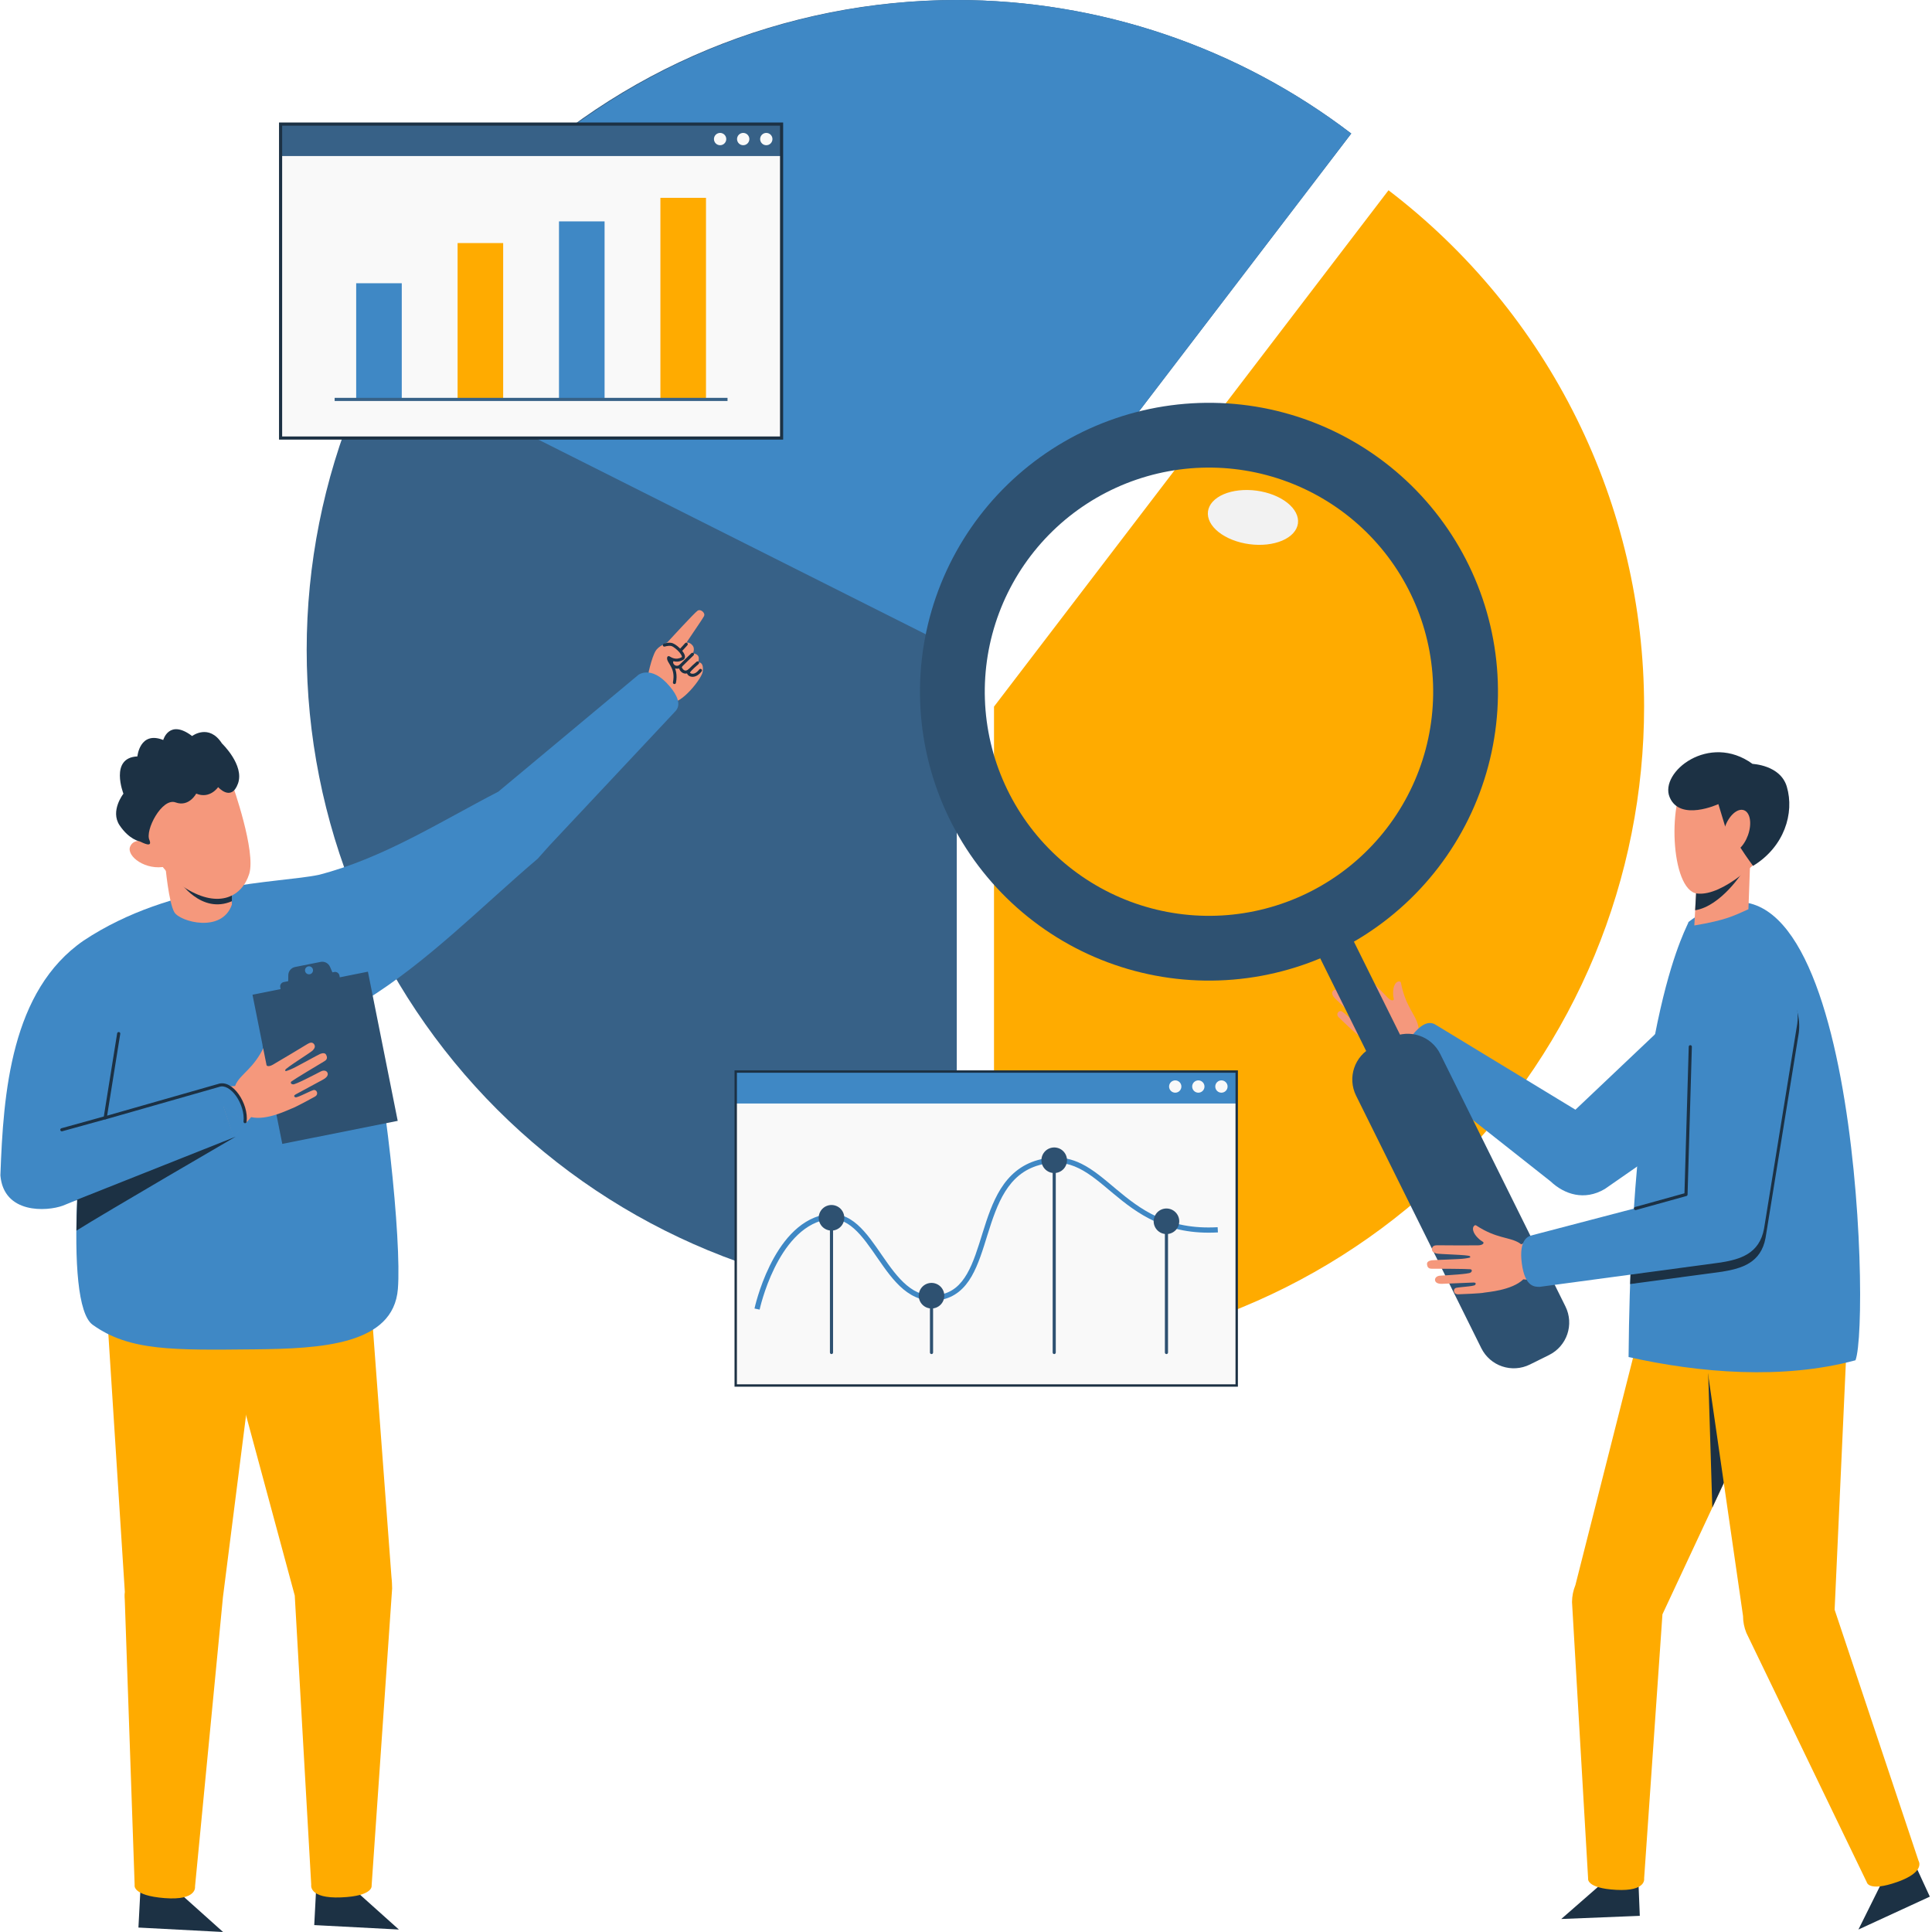 <svg xmlns="http://www.w3.org/2000/svg" xmlns:xlink="http://www.w3.org/1999/xlink" width="1080" zoomAndPan="magnify" viewBox="0 0 810 810" height="1080" preserveAspectRatio="xMidYMid meet" version="1.2"><defs><clipPath id="fe62e238d0"><path d="M 779 781 L 809.25 781 L 809.25 809 L 779 809 Z M 779 781 "/></clipPath></defs><g id="b27c5bbe8e"><rect x="0" width="810" y="0" height="810" style="fill:#ffffff;fill-opacity:1;stroke:none;"/><rect x="0" width="810" y="0" height="810" style="fill:#ffffff;fill-opacity:1;stroke:none;"/><path style=" stroke:none;fill-rule:nonzero;fill:#ffab00;fill-opacity:1;" d="M 416.742 568.711 C 421.203 568.711 425.66 568.602 430.117 568.383 C 434.57 568.164 439.02 567.836 443.457 567.402 C 447.898 566.965 452.324 566.418 456.734 565.762 C 461.148 565.109 465.539 564.348 469.914 563.477 C 474.289 562.605 478.641 561.629 482.969 560.547 C 487.297 559.465 491.594 558.273 495.859 556.98 C 500.129 555.688 504.363 554.289 508.562 552.785 C 512.762 551.285 516.922 549.68 521.043 547.973 C 525.164 546.266 529.242 544.461 533.273 542.555 C 537.309 540.648 541.289 538.645 545.223 536.539 C 549.156 534.438 553.039 532.242 556.863 529.949 C 560.688 527.656 564.457 525.273 568.164 522.793 C 571.875 520.316 575.52 517.75 579.102 515.094 C 582.684 512.438 586.199 509.695 589.648 506.867 C 593.098 504.039 596.473 501.125 599.777 498.133 C 603.082 495.137 606.312 492.062 609.469 488.91 C 612.621 485.758 615.695 482.527 618.691 479.227 C 621.688 475.922 624.598 472.547 627.43 469.098 C 630.258 465.652 633.004 462.137 635.66 458.555 C 638.316 454.977 640.883 451.332 643.363 447.621 C 645.84 443.914 648.227 440.148 650.52 436.324 C 652.812 432.5 655.012 428.621 657.113 424.688 C 659.215 420.758 661.219 416.773 663.129 412.742 C 665.035 408.711 666.844 404.637 668.551 400.52 C 670.254 396.398 671.859 392.238 673.363 388.043 C 674.867 383.844 676.266 379.609 677.559 375.344 C 678.855 371.074 680.043 366.781 681.129 362.453 C 682.211 358.129 683.188 353.781 684.059 349.406 C 684.93 345.031 685.691 340.641 686.348 336.23 C 687 331.82 687.547 327.395 687.984 322.957 C 688.422 318.52 688.75 314.074 688.969 309.621 C 689.188 305.168 689.297 300.711 689.297 296.25 C 689.293 291.039 689.145 285.828 688.844 280.621 C 688.543 275.414 688.09 270.223 687.492 265.043 C 686.895 259.863 686.145 254.703 685.25 249.566 C 684.355 244.43 683.312 239.32 682.125 234.242 C 680.934 229.168 679.602 224.129 678.125 219.125 C 676.645 214.125 675.023 209.172 673.262 204.262 C 671.5 199.355 669.598 194.5 667.555 189.703 C 665.512 184.902 663.336 180.168 661.023 175.496 C 658.711 170.82 656.262 166.219 653.684 161.684 C 651.105 157.152 648.402 152.695 645.566 148.316 C 642.734 143.938 639.777 139.645 636.695 135.438 C 633.617 131.23 630.418 127.113 627.102 123.086 C 623.781 119.062 620.352 115.137 616.812 111.309 C 613.27 107.48 609.617 103.758 605.863 100.141 C 602.105 96.523 598.25 93.016 594.293 89.617 C 590.336 86.219 586.281 82.938 582.137 79.773 L 416.742 296.25 Z M 416.742 568.711 "/><path style=" stroke:none;fill-rule:nonzero;fill:#376187;fill-opacity:1;" d="M 401.129 544.922 L 401.129 272.461 L 566.523 55.984 C 560.633 51.488 554.574 47.234 548.34 43.23 C 542.105 39.227 535.715 35.484 529.176 32 C 522.637 28.516 515.965 25.305 509.164 22.367 C 502.359 19.426 495.449 16.77 488.434 14.395 C 481.414 12.016 474.309 9.93 467.121 8.133 C 459.93 6.336 452.68 4.836 445.367 3.633 C 438.059 2.426 430.707 1.52 423.324 0.914 C 415.938 0.309 408.539 0.004 401.129 0 C 396.668 0 392.211 0.109 387.754 0.328 C 383.301 0.547 378.852 0.875 374.414 1.312 C 369.977 1.75 365.551 2.293 361.137 2.949 C 356.727 3.602 352.332 4.367 347.957 5.234 C 343.582 6.105 339.23 7.082 334.906 8.164 C 330.578 9.25 326.281 10.438 322.012 11.73 C 317.742 13.027 313.508 14.426 309.309 15.926 C 305.109 17.43 300.949 19.035 296.828 20.738 C 292.707 22.445 288.629 24.254 284.598 26.16 C 280.566 28.066 276.582 30.07 272.648 32.172 C 268.715 34.273 264.836 36.473 261.008 38.762 C 257.184 41.055 253.418 43.441 249.707 45.918 C 246 48.395 242.352 50.961 238.77 53.617 C 235.188 56.273 231.672 59.016 228.223 61.848 C 224.777 64.676 221.398 67.586 218.094 70.582 C 214.789 73.574 211.559 76.648 208.406 79.801 C 205.25 82.957 202.176 86.184 199.184 89.488 C 196.188 92.793 193.273 96.168 190.445 99.613 C 187.613 103.062 184.871 106.574 182.215 110.156 C 179.555 113.738 176.988 117.383 174.512 121.09 C 172.031 124.797 169.648 128.562 167.355 132.387 C 165.062 136.215 162.863 140.09 160.762 144.023 C 158.656 147.957 156.652 151.938 154.746 155.969 C 152.84 160 151.031 164.074 149.324 168.195 C 147.617 172.316 146.012 176.473 144.508 180.672 C 143.008 184.871 141.609 189.102 140.312 193.371 C 139.02 197.637 137.828 201.934 136.746 206.258 C 135.66 210.586 134.684 214.934 133.816 219.309 C 132.945 223.68 132.184 228.074 131.527 232.484 C 130.871 236.895 130.328 241.316 129.891 245.754 C 129.453 250.191 129.125 254.641 128.906 259.094 C 128.688 263.547 128.578 268.004 128.578 272.461 C 128.578 276.922 128.688 281.379 128.906 285.832 C 129.125 290.285 129.453 294.73 129.891 299.168 C 130.328 303.605 130.875 308.027 131.527 312.441 C 132.184 316.852 132.945 321.242 133.816 325.617 C 134.684 329.988 135.66 334.34 136.746 338.664 C 137.828 342.988 139.02 347.285 140.312 351.555 C 141.609 355.82 143.008 360.051 144.512 364.25 C 146.012 368.449 147.617 372.609 149.324 376.727 C 151.031 380.848 152.84 384.922 154.746 388.953 C 156.652 392.984 158.656 396.965 160.762 400.898 C 162.863 404.832 165.062 408.711 167.355 412.535 C 169.648 416.359 172.031 420.125 174.512 423.832 C 176.988 427.539 179.559 431.184 182.215 434.766 C 184.871 438.348 187.613 441.863 190.445 445.309 C 193.273 448.758 196.188 452.133 199.184 455.434 C 202.176 458.738 205.254 461.969 208.406 465.121 C 211.559 468.273 214.789 471.348 218.094 474.344 C 221.398 477.336 224.777 480.246 228.223 483.078 C 231.672 485.906 235.188 488.648 238.77 491.305 C 242.352 493.961 246 496.527 249.707 499.004 C 253.418 501.48 257.184 503.867 261.012 506.16 C 264.836 508.453 268.715 510.648 272.648 512.75 C 276.582 514.852 280.566 516.855 284.598 518.762 C 288.629 520.668 292.707 522.477 296.828 524.184 C 300.949 525.891 305.109 527.492 309.309 528.996 C 313.508 530.496 317.742 531.895 322.012 533.191 C 326.281 534.484 330.578 535.672 334.906 536.758 C 339.23 537.84 343.582 538.816 347.957 539.688 C 352.332 540.559 356.727 541.32 361.137 541.973 C 365.551 542.629 369.977 543.172 374.414 543.609 C 378.852 544.047 383.301 544.375 387.754 544.594 C 392.211 544.812 396.668 544.922 401.129 544.922 Z M 401.129 544.922 "/><path style=" stroke:none;fill-rule:nonzero;fill:#f9f9f9;fill-opacity:1;" d="M 308.449 449.254 L 518.496 449.254 L 518.496 580.883 L 308.449 580.883 Z M 308.449 449.254 "/><path style=" stroke:none;fill-rule:nonzero;fill:#3f88c5;fill-opacity:1;" d="M 308.453 449.254 L 308.453 462.652 L 518.496 462.652 L 518.496 449.254 Z M 308.453 449.254 "/><path style=" stroke:none;fill-rule:nonzero;fill:#1c3144;fill-opacity:1;" d="M 307.953 448.754 L 307.953 581.379 L 518.996 581.379 L 518.996 448.754 Z M 308.949 449.754 L 517.996 449.754 L 517.996 580.383 L 308.949 580.383 Z M 308.949 449.754 "/><path style=" stroke:none;fill-rule:nonzero;fill:#f9f9f9;fill-opacity:1;" d="M 504.984 455.535 C 504.984 455.875 504.918 456.207 504.789 456.52 C 504.656 456.836 504.473 457.117 504.23 457.359 C 503.988 457.602 503.707 457.785 503.391 457.918 C 503.074 458.047 502.746 458.113 502.406 458.113 C 502.062 458.113 501.734 458.047 501.418 457.918 C 501.102 457.785 500.82 457.602 500.578 457.359 C 500.336 457.117 500.152 456.836 500.02 456.52 C 499.891 456.207 499.824 455.875 499.824 455.535 C 499.824 455.191 499.891 454.863 500.02 454.547 C 500.152 454.23 500.336 453.953 500.578 453.711 C 500.82 453.469 501.102 453.281 501.418 453.152 C 501.734 453.02 502.062 452.953 502.406 452.953 C 502.746 452.953 503.074 453.02 503.391 453.152 C 503.707 453.281 503.988 453.469 504.23 453.711 C 504.473 453.953 504.656 454.23 504.789 454.547 C 504.918 454.863 504.984 455.191 504.984 455.535 Z M 504.984 455.535 "/><path style=" stroke:none;fill-rule:nonzero;fill:#f9f9f9;fill-opacity:1;" d="M 514.668 455.535 C 514.668 455.875 514.602 456.207 514.473 456.52 C 514.34 456.836 514.152 457.117 513.91 457.359 C 513.668 457.602 513.391 457.785 513.074 457.918 C 512.758 458.047 512.43 458.113 512.086 458.113 C 511.746 458.113 511.414 458.047 511.098 457.918 C 510.785 457.785 510.504 457.602 510.262 457.359 C 510.02 457.117 509.832 456.836 509.703 456.52 C 509.57 456.207 509.508 455.875 509.508 455.535 C 509.508 455.191 509.57 454.863 509.703 454.547 C 509.832 454.23 510.02 453.953 510.262 453.711 C 510.504 453.469 510.785 453.281 511.098 453.152 C 511.414 453.02 511.746 452.953 512.086 452.953 C 512.43 452.953 512.758 453.02 513.074 453.152 C 513.391 453.281 513.668 453.469 513.91 453.711 C 514.152 453.953 514.34 454.23 514.473 454.547 C 514.602 454.863 514.668 455.191 514.668 455.535 Z M 514.668 455.535 "/><path style=" stroke:none;fill-rule:nonzero;fill:#f9f9f9;fill-opacity:1;" d="M 495.301 455.535 C 495.301 455.875 495.238 456.207 495.105 456.52 C 494.977 456.836 494.789 457.117 494.547 457.359 C 494.305 457.602 494.027 457.785 493.711 457.918 C 493.395 458.047 493.062 458.113 492.723 458.113 C 492.379 458.113 492.051 458.047 491.734 457.918 C 491.418 457.785 491.141 457.602 490.898 457.359 C 490.656 457.117 490.469 456.836 490.34 456.52 C 490.207 456.207 490.141 455.875 490.141 455.535 C 490.141 455.191 490.207 454.863 490.34 454.547 C 490.469 454.23 490.656 453.953 490.898 453.711 C 491.141 453.469 491.418 453.281 491.734 453.152 C 492.051 453.02 492.379 452.953 492.723 452.953 C 493.062 452.953 493.395 453.02 493.711 453.152 C 494.027 453.281 494.305 453.469 494.547 453.711 C 494.789 453.953 494.977 454.23 495.105 454.547 C 495.238 454.863 495.301 455.191 495.301 455.535 Z M 495.301 455.535 "/><path style=" stroke:none;fill-rule:nonzero;fill:#3f88c5;fill-opacity:1;" d="M 401.129 0 C 394.859 0.016 388.598 0.242 382.344 0.691 C 376.09 1.137 369.859 1.797 363.648 2.672 C 357.441 3.547 351.27 4.637 345.137 5.938 C 339.004 7.238 332.922 8.75 326.895 10.473 C 320.863 12.191 314.902 14.121 309.008 16.25 C 303.109 18.383 297.297 20.719 291.559 23.25 C 285.824 25.785 280.184 28.512 274.637 31.434 C 269.094 34.359 263.652 37.469 258.32 40.766 C 252.988 44.062 247.777 47.543 242.688 51.199 C 237.594 54.855 232.633 58.684 227.809 62.684 C 222.98 66.684 218.297 70.848 213.758 75.168 C 209.215 79.492 204.832 83.965 200.598 88.59 C 196.367 93.215 192.301 97.98 188.398 102.887 C 184.496 107.793 180.77 112.828 177.215 117.992 C 173.66 123.156 170.285 128.434 167.098 133.832 C 163.906 139.227 160.906 144.727 158.094 150.328 L 401.129 272.461 L 566.523 55.984 C 560.633 51.488 554.574 47.234 548.34 43.23 C 542.105 39.227 535.715 35.484 529.176 32 C 522.637 28.516 515.965 25.305 509.164 22.367 C 502.359 19.426 495.449 16.77 488.434 14.395 C 481.414 12.016 474.309 9.93 467.121 8.133 C 459.93 6.336 452.68 4.836 445.367 3.633 C 438.059 2.426 430.707 1.52 423.324 0.914 C 415.938 0.309 408.539 0.004 401.129 0 Z M 401.129 0 "/><path style=" stroke:none;fill-rule:nonzero;fill:#1c3144;fill-opacity:1;" d="M 147.523 791.305 L 167.234 808.965 L 131.746 807.102 L 132.59 791.027 Z M 147.523 791.305 "/><path style=" stroke:none;fill-rule:nonzero;fill:#1c3144;fill-opacity:1;" d="M 73.816 792.344 L 93.527 810 L 58.039 808.137 L 58.883 792.066 Z M 73.816 792.344 "/><path style=" stroke:none;fill-rule:nonzero;fill:#ffab00;fill-opacity:1;" d="M 43.73 532.789 L 110.594 534.836 L 93.461 669.68 C 93.375 670.559 93.316 671.215 93.199 672.422 L 81.762 790.938 C 81.762 790.938 82.809 796.867 69.031 795.793 C 55.254 794.715 56.449 790.312 56.449 790.312 L 52.316 670.82 C 52.242 670.039 52.219 669.258 52.234 668.477 C 52.262 668.125 52.293 667.773 52.336 667.422 Z M 43.73 532.789 "/><path style=" stroke:none;fill-rule:nonzero;fill:#ffab00;fill-opacity:1;" d="M 154.07 526.496 L 164.121 661.137 C 164.344 663.059 164.375 664.562 164.402 665.984 L 155.809 790.48 C 155.809 790.48 156.836 794.922 143.031 795.492 C 129.223 796.062 130.484 790.172 130.484 790.172 L 123.578 668.945 L 88.129 537.734 Z M 154.07 526.496 "/><path style=" stroke:none;fill-rule:nonzero;fill:#f5987c;fill-opacity:1;" d="M 262.734 294.988 C 262.734 294.988 272.457 305.473 273.219 306.172 C 273.828 306.73 279.148 298.027 281.246 294.359 C 285.523 295.516 294.371 284.355 294.633 281.516 C 295.066 278.191 293.707 277.648 292.688 277.668 C 292.688 277.668 293.48 275.625 292.445 274.691 C 291.414 273.758 290.477 274.031 290.477 274.031 C 290.477 274.031 291.492 272.012 290.391 270.641 C 288.914 268.809 287.469 269.562 287.469 269.562 C 287.469 269.562 288.523 269.059 287.652 268.129 C 286.785 267.195 285.633 267.195 285.094 267.434 C 284.191 267.832 282.254 268.379 282.273 268.379 C 282.273 268.379 276.648 270.133 274.938 272.797 C 273.223 275.461 271.422 283.508 271.449 284.953 C 271.441 285.156 271.543 285.484 271.707 285.887 Z M 262.734 294.988 "/><path style=" stroke:none;fill-rule:nonzero;fill:#1c3144;fill-opacity:1;" d="M 292.516 277.281 C 292.34 277.266 292.184 277.316 292.047 277.43 C 292.047 277.43 291.109 278.227 290.148 279.125 C 289.672 279.574 289.188 280.047 288.801 280.473 C 288.609 280.688 288.441 280.891 288.305 281.086 C 288.172 281.281 288.047 281.445 288.004 281.762 C 287.938 282.301 288.199 282.773 288.574 283.113 C 288.949 283.453 289.469 283.688 290.074 283.746 C 291.285 283.863 292.793 283.254 294.176 281.457 C 294.285 281.316 294.324 281.16 294.305 280.984 C 294.281 280.809 294.199 280.668 294.059 280.562 C 293.922 280.453 293.762 280.414 293.59 280.434 C 293.414 280.457 293.273 280.539 293.164 280.68 C 291.965 282.238 290.891 282.543 290.199 282.477 C 289.852 282.441 289.586 282.305 289.434 282.168 C 289.281 282.031 289.273 281.914 289.273 281.922 C 289.258 282.047 289.27 281.941 289.355 281.816 C 289.441 281.691 289.582 281.516 289.75 281.324 C 290.094 280.945 290.559 280.488 291.02 280.055 C 291.949 279.184 292.871 278.406 292.871 278.406 C 293.004 278.293 293.078 278.148 293.094 277.973 C 293.109 277.797 293.062 277.645 292.949 277.508 C 292.836 277.371 292.691 277.297 292.516 277.281 Z M 292.516 277.281 "/><path style=" stroke:none;fill-rule:nonzero;fill:#1c3144;fill-opacity:1;" d="M 289.867 273.859 C 289.867 273.859 288.73 274.953 287.527 276.117 C 286.328 277.285 285.117 278.461 284.785 278.824 C 284.539 279.094 284.535 279.371 284.547 279.598 C 284.555 279.824 284.609 280.043 284.691 280.27 C 284.855 280.727 285.141 281.207 285.562 281.617 C 285.984 282.027 286.57 282.367 287.27 282.406 C 287.969 282.449 288.738 282.188 289.492 281.574 C 289.629 281.465 289.707 281.32 289.727 281.145 C 289.746 280.969 289.699 280.812 289.586 280.676 C 289.477 280.539 289.332 280.461 289.156 280.441 C 288.98 280.426 288.824 280.473 288.688 280.582 C 288.113 281.047 287.684 281.156 287.344 281.137 C 287.008 281.113 286.715 280.953 286.453 280.703 C 286.195 280.449 285.988 280.105 285.895 279.836 C 285.852 279.723 285.84 279.645 285.836 279.586 C 286.086 279.32 287.266 278.156 288.418 277.035 C 289.617 275.871 290.754 274.773 290.754 274.773 C 290.883 274.652 290.945 274.504 290.949 274.328 C 290.953 274.152 290.895 274 290.773 273.875 C 290.648 273.746 290.5 273.684 290.324 273.68 C 290.148 273.676 289.996 273.734 289.867 273.859 Z M 289.867 273.859 "/><path style=" stroke:none;fill-rule:nonzero;fill:#f5987c;fill-opacity:1;" d="M 287.379 270.223 C 287.387 269.773 293.734 260.82 295.086 258.457 C 295.281 258.113 295.586 257.441 294.699 256.508 C 294.07 255.848 293.199 255.594 292.504 256.004 C 291.371 256.668 279.746 269.352 279.746 269.352 Z M 287.379 270.223 "/><path style=" stroke:none;fill-rule:nonzero;fill:#1c3144;fill-opacity:1;" d="M 287.688 269.457 C 287.512 269.465 287.363 269.531 287.242 269.66 C 287.242 269.66 285.836 271.168 284.371 272.801 C 283.637 273.621 282.895 274.465 282.301 275.176 C 282.004 275.531 281.742 275.852 281.539 276.125 C 281.336 276.398 281.191 276.582 281.086 276.836 C 280.137 279.09 283.309 281.586 285.762 279.68 C 285.902 279.57 285.984 279.426 286.004 279.254 C 286.027 279.078 285.984 278.918 285.875 278.781 C 285.766 278.641 285.625 278.562 285.449 278.543 C 285.273 278.52 285.117 278.562 284.98 278.672 C 283.32 279.961 281.879 278.246 282.262 277.336 C 282.262 277.336 282.262 277.336 282.262 277.332 C 282.258 277.344 282.383 277.137 282.562 276.895 C 282.746 276.648 282.992 276.34 283.277 275.996 C 283.855 275.305 284.594 274.465 285.32 273.652 C 286.773 272.035 288.176 270.531 288.176 270.531 C 288.297 270.402 288.355 270.25 288.352 270.074 C 288.344 269.898 288.277 269.75 288.148 269.629 C 288.02 269.508 287.863 269.449 287.688 269.457 Z M 287.688 269.457 "/><path style=" stroke:none;fill-rule:nonzero;fill:#f5987c;fill-opacity:1;" d="M 279.859 275.461 L 280.07 276.695 L 280.129 281.984 C 280.129 281.984 275.434 282.062 275.375 281.539 C 275.32 281.02 275.801 272.941 275.801 272.941 L 279.426 272.387 Z M 279.859 275.461 "/><path style=" stroke:none;fill-rule:nonzero;fill:#f5987c;fill-opacity:1;" d="M 278.512 270.465 C 279.578 270.16 280.938 269.934 281.91 270.316 C 283.758 271.051 287.934 275.105 286.059 276.129 C 283.324 277.621 281.004 276.094 280.348 275.719 C 279.891 277.527 284.066 279.672 282.766 286.16 "/><path style=" stroke:none;fill-rule:nonzero;fill:#1c3144;fill-opacity:1;" d="M 282.145 269.727 C 280.902 269.234 279.461 269.531 278.34 269.852 C 278.168 269.898 278.043 270 277.957 270.156 C 277.871 270.309 277.852 270.469 277.898 270.641 C 277.945 270.809 278.047 270.938 278.203 271.023 C 278.355 271.109 278.52 271.129 278.688 271.078 C 279.699 270.793 280.973 270.633 281.676 270.91 C 282.375 271.191 283.914 272.367 284.891 273.523 C 285.379 274.102 285.734 274.688 285.848 275.07 C 285.902 275.258 285.898 275.383 285.883 275.434 C 285.867 275.488 285.867 275.508 285.754 275.566 C 283.312 276.902 281.406 275.586 280.668 275.164 C 280.582 275.113 280.488 275.086 280.387 275.078 C 280.289 275.074 280.191 275.09 280.098 275.129 C 280.008 275.168 279.926 275.227 279.863 275.301 C 279.797 275.379 279.754 275.465 279.727 275.562 C 279.551 276.266 279.824 276.906 280.156 277.508 C 280.488 278.109 280.914 278.73 281.305 279.48 C 282.09 280.977 282.762 282.934 282.137 286.035 C 282.105 286.207 282.137 286.367 282.234 286.516 C 282.328 286.66 282.465 286.75 282.637 286.785 C 282.809 286.82 282.969 286.789 283.117 286.691 C 283.262 286.594 283.355 286.461 283.391 286.289 C 284.066 282.902 283.301 280.539 282.438 278.887 C 282.004 278.062 281.555 277.406 281.273 276.895 C 281.242 276.836 281.266 276.832 281.242 276.781 C 282.41 277.324 284.152 277.898 286.367 276.688 C 286.723 276.496 287 276.164 287.109 275.797 C 287.215 275.426 287.176 275.059 287.074 274.715 C 286.875 274.023 286.422 273.355 285.867 272.703 C 284.762 271.395 283.289 270.18 282.145 269.727 Z M 282.145 269.727 "/><path style=" stroke:none;fill-rule:nonzero;fill:#3f88c5;fill-opacity:1;" d="M 270.945 281.934 C 269.48 281.977 268.391 282.461 267.77 282.836 L 208.914 331.914 C 184.309 344.645 160.613 359.852 133.652 366.781 C 117.078 370.285 72.293 369.68 35.117 394.305 C 4.617 415.277 1.379 458.109 0.168 492.805 C 1.551 509.023 19.645 507.938 26.336 505.484 L 32.371 503.035 C 31.207 528.945 32.605 550.93 38.855 555.422 C 54.297 566.516 72.832 566.051 106.781 565.715 C 134.727 565.441 164.93 563.816 166.816 540.395 C 168.426 520.406 161.551 453.59 152.887 419.562 C 179.168 403.406 201.852 380.09 225.453 360.004 L 230.172 354.703 L 282.484 298.91 C 282.875 298.219 287.434 295.777 280.922 287.926 C 276.848 283.02 273.379 281.867 270.945 281.934 Z M 270.945 281.934 "/><path style=" stroke:none;fill-rule:nonzero;fill:#f5987c;fill-opacity:1;" d="M 69.324 362.918 C 69.324 362.918 70.723 378.477 73.102 382.469 C 75.484 386.469 93.047 391.32 97.211 379.277 L 97.309 360.402 Z M 69.324 362.918 "/><path style=" stroke:none;fill-rule:nonzero;fill:#1c3144;fill-opacity:1;" d="M 97.281 366.137 L 75.137 369.355 C 75.137 369.355 84.309 383.438 97.219 377.836 Z M 97.281 366.137 "/><path style=" stroke:none;fill-rule:nonzero;fill:#f5987c;fill-opacity:1;" d="M 97.52 329.203 C 97.52 329.203 107.414 356.984 104.477 366.395 C 101.539 375.805 91.957 381.039 78.105 372.586 C 64.25 364.133 55.074 340.609 55.074 340.609 L 71.609 327.441 L 84.34 326.07 Z M 97.52 329.203 "/><path style=" stroke:none;fill-rule:nonzero;fill:#f5987c;fill-opacity:1;" d="M 62.262 353.145 C 62.262 353.145 56.273 350.863 54.57 354.898 C 52.867 358.938 61.102 365.219 69.766 363.246 Z M 62.262 353.145 "/><path style=" stroke:none;fill-rule:nonzero;fill:#1c3144;fill-opacity:1;" d="M 58.543 352.746 C 58.543 352.746 54.199 352.062 50.137 346.012 C 46.078 339.961 51.75 332.758 51.75 332.758 C 51.75 332.758 45.824 317.672 57.602 317.129 C 57.602 317.129 58.59 306.316 68.434 310.246 C 68.434 310.246 70.895 301.281 80.543 308.586 C 80.543 308.586 87.594 303.207 93.051 311.691 C 93.051 311.691 102.578 320.777 99.77 328.527 C 96.965 336.277 91.457 330 91.457 330 C 91.457 330 88.012 335.137 82.262 332.723 C 82.262 332.723 79.238 338.492 73.594 336.41 C 67.949 334.332 60.664 348.137 62.668 352.234 C 63.961 355.512 60.094 353.43 58.543 352.746 Z M 58.543 352.746 "/><path style=" stroke:none;fill-rule:nonzero;fill:#2e5171;fill-opacity:1;" d="M 123.711 405.422 C 123.316 405.5 122.945 405.641 122.598 405.848 C 122.25 406.055 121.949 406.312 121.688 406.621 C 121.43 406.934 121.23 407.277 121.09 407.652 C 120.949 408.031 120.879 408.422 120.871 408.828 L 120.832 411.363 L 118.961 411.734 C 117.949 411.938 117.293 412.918 117.496 413.93 L 117.648 414.688 L 105.859 417.043 L 118.348 479.582 L 166.742 469.926 L 154.25 407.383 L 142.461 409.738 L 142.309 408.977 C 142.109 407.965 141.129 407.312 140.117 407.516 L 139.363 407.664 L 138.352 405.336 C 138.191 404.969 137.973 404.637 137.699 404.34 C 137.422 404.043 137.105 403.805 136.75 403.617 C 136.391 403.43 136.012 403.309 135.613 403.25 C 135.215 403.191 134.816 403.203 134.422 403.281 Z M 129.227 405.164 C 130.137 404.984 131.023 405.574 131.203 406.48 C 131.383 407.391 130.793 408.273 129.887 408.457 C 128.977 408.637 128.094 408.047 127.91 407.141 C 127.73 406.23 128.32 405.348 129.227 405.164 Z M 129.227 405.164 "/><path style=" stroke:none;fill-rule:nonzero;fill:#f5987c;fill-opacity:1;" d="M 128.988 437.656 C 128.156 438.207 116.688 445.055 114.402 446.375 C 112.465 447.492 111.383 446.871 111.871 446.098 C 112.355 445.324 113.523 442.301 112.957 440.211 C 112.559 438.738 111.695 438.508 111.219 438.5 C 111.035 438.5 110.812 438.668 110.738 438.836 C 106.227 448.062 101.312 449.953 98.961 454.367 C 98.797 454.68 98.664 454.992 98.555 455.309 L 90.945 455.805 L 98.023 476.457 L 105.301 468.352 C 111.859 469.934 121.301 465.07 122.09 464.832 C 123.762 464.328 130.438 460.613 131.949 459.812 C 132.578 459.48 132.965 458.988 132.965 458.395 C 132.977 457.793 132.621 457.062 131.738 456.973 C 130.855 456.879 124.711 460.383 123.852 460.039 C 122.992 459.695 123.355 459.148 123.945 458.836 C 124.539 458.527 134.883 452.918 135.383 452.652 C 137.422 451.57 137.723 450.402 137.203 449.559 C 136.777 448.863 135.703 448.586 134.473 449.219 C 131.281 450.871 123.883 454.734 122.879 454.625 C 121.746 454.496 121.77 453.734 122.219 453.379 C 123.215 452.59 133.719 446.262 136.066 444.883 C 137.43 444.082 137.125 443.062 136.781 442.305 C 136.34 441.324 135.23 441.48 134.273 441.844 C 133.324 442.199 123.859 447.578 121.906 448.328 C 119.953 449.078 119.547 449.371 119.582 448.602 C 119.609 447.828 130.289 441.293 131.152 440.359 C 132.016 439.43 132.332 438.566 131.551 437.613 C 130.832 436.867 129.941 437.094 128.988 437.656 Z M 128.988 437.656 "/><path style=" stroke:none;fill-rule:nonzero;fill:#3f88c5;fill-opacity:1;" d="M 102.91 470.098 L 93.496 463.543 L 97.957 476.824 L 103.152 471.004 Z M 102.91 470.098 "/><path style=" stroke:none;fill-rule:nonzero;fill:#3f88c5;fill-opacity:1;" d="M 49.766 433.34 L 44.105 468.656 L 91.664 455.074 C 97.094 453.145 103.59 462.926 102.75 470.25 "/><path style=" stroke:none;fill-rule:nonzero;fill:#1c3144;fill-opacity:1;" d="M 49.871 432.688 C 49.691 432.66 49.527 432.699 49.383 432.805 C 49.234 432.914 49.145 433.059 49.117 433.238 L 43.453 468.551 C 43.438 468.664 43.445 468.773 43.484 468.879 C 43.52 468.984 43.582 469.074 43.668 469.152 C 43.75 469.227 43.848 469.277 43.957 469.301 C 44.07 469.324 44.18 469.32 44.285 469.289 L 91.844 455.707 C 91.855 455.703 91.871 455.695 91.883 455.691 C 93.035 455.281 94.238 455.48 95.48 456.176 C 96.723 456.871 97.965 458.074 99.02 459.57 C 101.129 462.57 102.492 466.738 102.098 470.176 C 102.074 470.359 102.121 470.52 102.234 470.664 C 102.348 470.805 102.496 470.887 102.676 470.906 C 102.855 470.926 103.02 470.879 103.16 470.766 C 103.305 470.656 103.387 470.508 103.406 470.328 C 103.852 466.441 102.379 462.059 100.094 458.812 C 98.953 457.191 97.602 455.855 96.125 455.027 C 94.652 454.203 93.012 453.902 91.453 454.453 L 44.918 467.738 L 50.418 433.445 C 50.445 433.266 50.406 433.102 50.301 432.953 C 50.195 432.805 50.051 432.719 49.871 432.688 Z M 49.871 432.688 "/><path style=" stroke:none;fill-rule:nonzero;fill:#1c3144;fill-opacity:1;" d="M 98.793 476.562 L 31.715 503.215 L 31.703 503.309 L 32.371 503.035 C 32.172 507.504 32.082 511.785 32.043 515.953 C 44.18 508.309 98.793 476.562 98.793 476.562 Z M 98.793 476.562 "/><path style=" stroke:none;fill-rule:nonzero;fill:#1c3144;fill-opacity:1;" d="M 43.871 468.004 L 25.746 473.023 C 25.57 473.074 25.438 473.176 25.348 473.336 C 25.258 473.492 25.238 473.66 25.285 473.836 C 25.336 474.008 25.438 474.141 25.598 474.23 C 25.754 474.32 25.922 474.34 26.098 474.289 L 44.223 469.27 C 44.398 469.223 44.531 469.121 44.621 468.961 C 44.711 468.805 44.73 468.637 44.684 468.461 C 44.633 468.285 44.531 468.156 44.371 468.066 C 44.215 467.977 44.047 467.957 43.871 468.004 Z M 43.871 468.004 "/><path style=" stroke:none;fill-rule:nonzero;fill:#2e5171;fill-opacity:1;" d="M 110.078 438.18 L 111.785 446.723 L 114.875 443.441 L 113.035 437.699 Z M 110.078 438.18 "/><path style=" stroke:none;fill-rule:nonzero;fill:#f5987c;fill-opacity:1;" d="M 570.047 406.008 C 570.707 406.762 579.953 416.395 581.809 418.27 C 583.383 419.863 584.59 419.551 584.324 418.676 C 584.062 417.797 583.734 414.574 584.832 412.707 C 585.605 411.395 586.5 411.398 586.961 411.52 C 587.141 411.566 587.309 411.785 587.336 411.969 C 589.25 422.059 593.484 425.184 594.586 430.059 C 594.664 430.402 594.707 430.742 594.734 431.074 L 601.938 433.562 L 589.652 451.613 L 584.777 441.871 C 578.035 441.664 570.211 434.48 569.512 434.043 C 568.035 433.113 562.578 427.766 561.332 426.598 C 560.816 426.109 560.57 425.531 560.727 424.961 C 560.875 424.379 561.41 423.766 562.289 423.914 C 563.164 424.059 568.164 429.059 569.082 428.953 C 570 428.852 569.797 428.227 569.309 427.77 C 568.82 427.312 560.328 419.172 559.914 418.781 C 558.234 417.203 558.254 415.996 558.977 415.32 C 559.57 414.762 560.684 414.777 561.699 415.715 C 564.34 418.148 570.457 423.832 571.453 423.988 C 572.578 424.164 572.758 423.422 572.418 422.961 C 571.668 421.938 563.207 413.059 561.309 411.109 C 560.203 409.98 560.77 409.074 561.301 408.434 C 561.984 407.605 563.016 408.051 563.844 408.652 C 564.664 409.246 572.371 416.934 574.055 418.176 C 575.742 419.414 576.055 419.805 576.227 419.051 C 576.402 418.297 567.828 409.176 567.246 408.047 C 566.66 406.922 566.578 406.004 567.586 405.293 C 568.48 404.762 569.277 405.215 570.047 406.008 Z M 570.047 406.008 "/><path style=" stroke:none;fill-rule:nonzero;fill:#3f88c5;fill-opacity:1;" d="M 732.059 407.434 C 726.531 407.07 721.062 408.711 716.648 412.051 C 715.453 412.977 714.355 414.02 713.367 415.16 L 660.508 465.246 L 602.668 430.098 C 601.91 429.855 598.582 425.898 592.234 433.883 C 585.887 441.867 588.625 446.375 589.949 447.797 L 650.086 495.297 C 655.848 500.742 664.273 503.555 672.836 498.48 L 744.438 448.738 C 754.574 441.066 756.566 426.637 748.895 416.504 C 744.863 411.184 738.719 407.875 732.059 407.434 Z M 732.059 407.434 "/><path style=" stroke:none;fill-rule:nonzero;fill:#2e5171;fill-opacity:1;" d="M 547.992 390.664 L 562.113 383.668 L 637.254 535.195 L 623.133 542.195 Z M 547.992 390.664 "/><path style=" stroke:none;fill-rule:nonzero;fill:#2e5171;fill-opacity:1;" d="M 490.879 169.938 C 488.914 170.199 486.957 170.508 485.004 170.863 C 483.055 171.223 481.113 171.629 479.184 172.082 C 477.254 172.535 475.336 173.035 473.43 173.582 C 471.523 174.129 469.633 174.723 467.754 175.363 C 465.879 176 464.02 176.688 462.176 177.418 C 460.332 178.148 458.508 178.926 456.703 179.746 C 454.898 180.566 453.113 181.43 451.352 182.34 C 449.59 183.246 447.848 184.199 446.133 185.191 C 444.418 186.188 442.727 187.223 441.062 188.297 C 439.398 189.375 437.758 190.492 436.148 191.648 C 434.539 192.805 432.957 194 431.406 195.234 C 429.855 196.469 428.336 197.742 426.848 199.051 C 425.359 200.359 423.902 201.707 422.48 203.086 C 421.055 204.465 419.668 205.883 418.312 207.328 C 416.961 208.777 415.645 210.258 414.363 211.773 C 413.082 213.285 411.84 214.832 410.633 216.406 C 409.43 217.98 408.266 219.582 407.137 221.215 C 406.012 222.844 404.926 224.504 403.883 226.188 C 402.836 227.875 401.836 229.582 400.875 231.316 C 399.914 233.051 398.996 234.809 398.121 236.586 C 397.246 238.367 396.418 240.164 395.629 241.984 C 394.844 243.805 394.102 245.645 393.406 247.5 C 392.711 249.355 392.062 251.227 391.457 253.117 C 390.855 255.004 390.297 256.906 389.785 258.82 C 389.277 260.738 388.812 262.664 388.398 264.602 C 387.98 266.539 387.613 268.488 387.293 270.445 C 386.973 272.402 386.699 274.363 386.477 276.332 C 386.254 278.305 386.078 280.277 385.949 282.254 C 385.824 284.234 385.746 286.215 385.715 288.195 C 385.688 290.18 385.707 292.16 385.773 294.141 C 385.84 296.121 385.957 298.102 386.121 300.074 C 386.289 302.051 386.5 304.02 386.762 305.984 C 387.023 307.949 387.336 309.91 387.691 311.859 C 388.051 313.809 388.457 315.746 388.91 317.676 C 389.359 319.605 389.863 321.523 390.41 323.43 C 390.957 325.336 391.551 327.227 392.191 329.102 C 392.828 330.977 393.516 332.836 394.246 334.68 C 394.98 336.523 395.754 338.348 396.574 340.152 C 397.398 341.957 398.262 343.738 399.172 345.5 C 400.078 347.262 401.031 349 402.023 350.715 C 403.02 352.43 404.055 354.121 405.129 355.785 C 406.207 357.449 407.324 359.086 408.48 360.695 C 409.641 362.305 410.836 363.887 412.07 365.438 C 413.305 366.988 414.578 368.508 415.887 369.996 C 417.195 371.484 418.543 372.941 419.922 374.363 C 421.305 375.785 422.719 377.172 424.168 378.527 C 425.617 379.879 427.098 381.195 428.613 382.477 C 430.129 383.758 431.672 385 433.246 386.203 C 434.82 387.406 436.426 388.574 438.059 389.699 C 439.688 390.824 441.348 391.91 443.031 392.953 C 444.719 394 446.43 395 448.164 395.961 C 449.898 396.922 451.656 397.84 453.434 398.715 C 455.215 399.586 457.016 400.418 458.836 401.203 C 460.656 401.988 462.496 402.73 464.352 403.426 C 466.207 404.121 468.082 404.77 469.969 405.375 C 471.859 405.977 473.762 406.535 475.676 407.043 C 477.594 407.555 479.52 408.02 481.461 408.434 C 483.398 408.848 485.348 409.219 487.305 409.539 C 489.262 409.859 491.223 410.129 493.195 410.352 C 495.164 410.578 497.141 410.754 499.117 410.879 C 501.098 411.004 503.078 411.082 505.059 411.113 C 507.043 411.145 509.023 411.125 511.008 411.055 C 512.988 410.988 514.969 410.871 516.945 410.707 C 518.918 410.543 520.891 410.328 522.855 410.066 C 524.82 409.805 526.781 409.496 528.73 409.141 C 530.68 408.781 532.621 408.375 534.551 407.922 C 536.48 407.469 538.398 406.969 540.305 406.422 C 542.211 405.875 544.102 405.281 545.98 404.641 C 547.855 404.004 549.719 403.316 551.559 402.586 C 553.402 401.855 555.227 401.078 557.031 400.258 C 558.836 399.438 560.621 398.574 562.383 397.664 C 564.145 396.758 565.887 395.805 567.602 394.812 C 569.316 393.816 571.008 392.781 572.672 391.707 C 574.336 390.629 575.977 389.512 577.586 388.355 C 579.195 387.199 580.777 386.004 582.328 384.77 C 583.879 383.535 585.398 382.262 586.887 380.953 C 588.379 379.645 589.832 378.301 591.258 376.918 C 592.68 375.539 594.066 374.125 595.422 372.676 C 596.773 371.227 598.09 369.746 599.371 368.23 C 600.652 366.719 601.895 365.176 603.102 363.602 C 604.305 362.023 605.469 360.422 606.598 358.789 C 607.723 357.16 608.809 355.5 609.852 353.816 C 610.898 352.133 611.902 350.422 612.859 348.688 C 613.82 346.953 614.738 345.195 615.613 343.418 C 616.488 341.641 617.32 339.84 618.105 338.02 C 618.891 336.199 619.633 334.363 620.328 332.504 C 621.023 330.648 621.672 328.777 622.277 326.887 C 622.883 325 623.438 323.098 623.949 321.184 C 624.461 319.27 624.922 317.34 625.34 315.402 C 625.754 313.465 626.121 311.516 626.441 309.562 C 626.762 307.605 627.035 305.641 627.258 303.672 C 627.48 301.703 627.656 299.727 627.785 297.75 C 627.91 295.773 627.988 293.793 628.02 291.809 C 628.047 289.828 628.027 287.848 627.961 285.863 C 627.895 283.883 627.777 281.906 627.613 279.93 C 627.449 277.953 627.234 275.984 626.973 274.02 C 626.711 272.055 626.402 270.098 626.043 268.148 C 625.688 266.199 625.281 264.258 624.828 262.328 C 624.375 260.398 623.875 258.48 623.328 256.574 C 622.781 254.672 622.188 252.777 621.547 250.902 C 620.906 249.027 620.219 247.168 619.488 245.324 C 618.758 243.484 617.98 241.66 617.16 239.855 C 616.34 238.051 615.473 236.266 614.566 234.504 C 613.656 232.742 612.707 231.004 611.711 229.289 C 610.719 227.574 609.684 225.883 608.605 224.219 C 607.527 222.555 606.41 220.918 605.254 219.309 C 604.098 217.699 602.902 216.117 601.664 214.566 C 600.43 213.016 599.16 211.496 597.848 210.008 C 596.539 208.52 595.195 207.062 593.812 205.641 C 592.434 204.219 591.016 202.832 589.566 201.477 C 588.117 200.125 586.637 198.809 585.121 197.527 C 583.609 196.25 582.066 195.004 580.488 193.801 C 578.914 192.598 577.312 191.43 575.68 190.305 C 574.047 189.18 572.387 188.094 570.703 187.051 C 569.016 186.008 567.309 185.004 565.574 184.043 C 563.836 183.082 562.082 182.164 560.301 181.293 C 558.52 180.418 556.723 179.586 554.902 178.801 C 553.078 178.016 551.242 177.273 549.383 176.578 C 547.527 175.883 545.656 175.234 543.766 174.629 C 541.879 174.027 539.977 173.469 538.059 172.961 C 536.141 172.449 534.215 171.984 532.277 171.57 C 530.336 171.156 528.391 170.785 526.434 170.465 C 524.477 170.145 522.512 169.875 520.543 169.652 C 518.57 169.426 516.598 169.25 514.617 169.125 C 512.641 169 510.656 168.922 508.676 168.891 C 506.691 168.859 504.711 168.879 502.727 168.949 C 500.746 169.016 498.77 169.133 496.793 169.297 C 494.816 169.461 492.844 169.676 490.879 169.938 Z M 494.465 196.855 C 495.988 196.652 497.52 196.488 499.051 196.359 C 500.582 196.23 502.117 196.141 503.656 196.09 C 505.195 196.035 506.73 196.023 508.27 196.047 C 509.809 196.066 511.344 196.129 512.879 196.227 C 514.414 196.324 515.945 196.461 517.477 196.637 C 519.004 196.809 520.527 197.02 522.047 197.27 C 523.562 197.516 525.074 197.801 526.578 198.125 C 528.082 198.445 529.578 198.805 531.066 199.203 C 532.551 199.598 534.027 200.031 535.492 200.496 C 536.957 200.965 538.41 201.469 539.852 202.012 C 541.293 202.551 542.719 203.125 544.133 203.734 C 545.543 204.344 546.941 204.988 548.32 205.664 C 549.703 206.344 551.062 207.055 552.41 207.801 C 553.754 208.547 555.082 209.324 556.391 210.133 C 557.699 210.945 558.984 211.785 560.25 212.66 C 561.516 213.531 562.762 214.438 563.984 215.371 C 565.203 216.305 566.402 217.27 567.578 218.262 C 568.75 219.254 569.902 220.277 571.023 221.328 C 572.148 222.375 573.246 223.453 574.32 224.555 C 575.391 225.66 576.434 226.789 577.449 227.945 C 578.465 229.098 579.453 230.277 580.41 231.48 C 581.367 232.684 582.297 233.91 583.195 235.16 C 584.094 236.406 584.961 237.676 585.793 238.969 C 586.629 240.262 587.434 241.57 588.203 242.902 C 588.977 244.23 589.715 245.582 590.418 246.949 C 591.125 248.316 591.793 249.699 592.43 251.098 C 593.066 252.5 593.672 253.914 594.238 255.344 C 594.805 256.773 595.336 258.215 595.832 259.668 C 596.332 261.125 596.789 262.594 597.215 264.07 C 597.641 265.547 598.027 267.035 598.379 268.531 C 598.73 270.031 599.047 271.535 599.324 273.047 C 599.602 274.559 599.84 276.078 600.043 277.602 C 600.246 279.129 600.41 280.656 600.539 282.188 C 600.668 283.723 600.758 285.258 600.812 286.793 C 600.863 288.328 600.879 289.867 600.855 291.406 C 600.832 292.941 600.77 294.48 600.672 296.012 C 600.574 297.547 600.438 299.078 600.266 300.605 C 600.09 302.137 599.879 303.656 599.633 305.176 C 599.383 306.695 599.098 308.203 598.777 309.707 C 598.453 311.211 598.094 312.707 597.699 314.191 C 597.301 315.68 596.871 317.152 596.402 318.617 C 595.934 320.082 595.43 321.535 594.887 322.977 C 594.348 324.414 593.773 325.84 593.164 327.254 C 592.555 328.664 591.91 330.062 591.23 331.441 C 590.555 332.82 589.84 334.184 589.098 335.531 C 588.352 336.875 587.574 338.203 586.762 339.508 C 585.953 340.816 585.109 342.102 584.234 343.367 C 583.363 344.633 582.457 345.875 581.523 347.098 C 580.59 348.32 579.625 349.516 578.633 350.691 C 577.637 351.867 576.617 353.016 575.566 354.137 C 574.516 355.262 573.438 356.359 572.336 357.43 C 571.23 358.504 570.102 359.547 568.945 360.562 C 567.793 361.578 566.613 362.562 565.41 363.52 C 564.203 364.48 562.98 365.406 561.73 366.305 C 560.48 367.203 559.211 368.066 557.918 368.902 C 556.625 369.738 555.316 370.543 553.984 371.312 C 552.652 372.082 551.305 372.82 549.938 373.527 C 548.57 374.23 547.184 374.902 545.785 375.539 C 544.383 376.176 542.969 376.777 541.539 377.344 C 540.109 377.91 538.668 378.441 537.211 378.938 C 535.754 379.434 534.289 379.895 532.809 380.32 C 531.332 380.746 529.844 381.133 528.344 381.484 C 526.848 381.836 525.34 382.148 523.828 382.426 C 522.316 382.703 520.797 382.945 519.27 383.148 C 517.746 383.352 516.219 383.516 514.684 383.645 C 513.152 383.773 511.617 383.863 510.078 383.914 C 508.543 383.969 507.004 383.98 505.465 383.957 C 503.926 383.938 502.391 383.875 500.855 383.777 C 499.32 383.68 497.789 383.543 496.258 383.367 C 494.73 383.195 493.207 382.984 491.691 382.734 C 490.172 382.488 488.66 382.203 487.156 381.879 C 485.652 381.559 484.156 381.199 482.672 380.801 C 481.184 380.406 479.707 379.973 478.242 379.508 C 476.777 379.039 475.324 378.535 473.883 377.996 C 472.445 377.453 471.016 376.879 469.605 376.27 C 468.191 375.66 466.797 375.016 465.414 374.34 C 464.035 373.66 462.672 372.949 461.324 372.203 C 459.98 371.457 458.652 370.68 457.348 369.871 C 456.039 369.062 454.75 368.219 453.484 367.344 C 452.219 366.473 450.977 365.566 449.754 364.633 C 448.531 363.699 447.332 362.734 446.16 361.742 C 444.984 360.75 443.836 359.727 442.711 358.68 C 441.586 357.629 440.488 356.551 439.418 355.449 C 438.344 354.344 437.301 353.215 436.285 352.062 C 435.27 350.906 434.281 349.727 433.324 348.523 C 432.367 347.32 431.438 346.094 430.539 344.848 C 429.645 343.598 428.777 342.328 427.941 341.035 C 427.105 339.746 426.301 338.434 425.531 337.102 C 424.762 335.773 424.023 334.426 423.316 333.059 C 422.613 331.691 421.941 330.309 421.305 328.906 C 420.668 327.508 420.066 326.094 419.5 324.664 C 418.93 323.234 418.398 321.793 417.902 320.336 C 417.406 318.879 416.945 317.414 416.52 315.934 C 416.098 314.457 415.707 312.969 415.355 311.473 C 415.004 309.977 414.691 308.469 414.414 306.957 C 414.137 305.445 413.895 303.926 413.691 302.402 C 413.488 300.879 413.324 299.348 413.195 297.816 C 413.066 296.285 412.977 294.75 412.926 293.211 C 412.871 291.676 412.855 290.137 412.879 288.602 C 412.902 287.062 412.965 285.527 413.062 283.992 C 413.16 282.457 413.297 280.926 413.469 279.398 C 413.645 277.871 413.855 276.348 414.102 274.828 C 414.352 273.312 414.637 271.801 414.961 270.297 C 415.281 268.793 415.641 267.301 416.039 265.812 C 416.434 264.328 416.867 262.852 417.336 261.387 C 417.801 259.922 418.305 258.469 418.848 257.031 C 419.387 255.59 419.961 254.164 420.57 252.75 C 421.18 251.34 421.824 249.945 422.504 248.562 C 423.18 247.184 423.895 245.82 424.641 244.477 C 425.383 243.129 426.16 241.805 426.973 240.496 C 427.781 239.188 428.625 237.902 429.5 236.637 C 430.371 235.371 431.277 234.129 432.211 232.906 C 433.145 231.684 434.109 230.488 435.105 229.312 C 436.098 228.141 437.117 226.988 438.168 225.867 C 439.219 224.742 440.297 223.645 441.398 222.574 C 442.504 221.504 443.633 220.461 444.789 219.441 C 445.941 218.426 447.121 217.441 448.324 216.484 C 449.531 215.527 450.758 214.598 452.004 213.699 C 453.254 212.801 454.523 211.938 455.816 211.102 C 457.109 210.266 458.418 209.461 459.75 208.691 C 461.082 207.922 462.43 207.184 463.797 206.48 C 465.164 205.773 466.551 205.105 467.949 204.465 C 469.352 203.828 470.766 203.227 472.195 202.66 C 473.625 202.094 475.066 201.562 476.523 201.066 C 477.98 200.57 479.449 200.109 480.926 199.684 C 482.406 199.258 483.895 198.871 485.391 198.52 C 486.887 198.168 488.395 197.855 489.906 197.578 C 491.422 197.301 492.938 197.059 494.465 196.855 Z M 494.465 196.855 "/><path style=" stroke:none;fill-rule:nonzero;fill:#2e5171;fill-opacity:1;" d="M 575.43 438.969 L 583.418 435.008 C 590.98 431.262 600.086 434.332 603.832 441.891 L 656.305 547.703 C 660.055 555.262 656.984 564.363 649.426 568.109 L 641.434 572.07 C 633.875 575.816 624.77 572.75 621.023 565.191 L 568.551 459.375 C 564.801 451.816 567.871 442.715 575.43 438.969 Z M 575.43 438.969 "/><path style=" stroke:none;fill-rule:nonzero;fill:#f2f2f2;fill-opacity:1;" d="M 544.164 219.457 C 544.062 220.191 543.848 220.906 543.508 221.598 C 543.168 222.285 542.719 222.941 542.152 223.559 C 541.586 224.176 540.918 224.742 540.148 225.262 C 539.379 225.785 538.523 226.246 537.578 226.648 C 536.633 227.055 535.617 227.391 534.531 227.66 C 533.449 227.934 532.316 228.133 531.133 228.262 C 529.953 228.391 528.746 228.445 527.512 228.426 C 526.277 228.406 525.043 228.316 523.805 228.148 C 522.566 227.984 521.348 227.746 520.152 227.441 C 518.961 227.133 517.809 226.762 516.703 226.328 C 515.598 225.895 514.555 225.402 513.582 224.855 C 512.609 224.309 511.719 223.715 510.91 223.078 C 510.105 222.438 509.402 221.766 508.793 221.062 C 508.188 220.359 507.695 219.633 507.312 218.891 C 506.93 218.145 506.668 217.395 506.523 216.641 C 506.379 215.887 506.355 215.141 506.453 214.402 C 506.551 213.668 506.77 212.953 507.109 212.262 C 507.449 211.574 507.898 210.918 508.465 210.301 C 509.027 209.684 509.695 209.117 510.465 208.598 C 511.238 208.074 512.094 207.613 513.039 207.211 C 513.984 206.805 515 206.469 516.082 206.199 C 517.168 205.926 518.301 205.727 519.484 205.598 C 520.664 205.469 521.871 205.414 523.105 205.434 C 524.34 205.453 525.574 205.543 526.812 205.711 C 528.051 205.875 529.266 206.113 530.461 206.418 C 531.656 206.727 532.809 207.098 533.914 207.531 C 535.02 207.965 536.059 208.457 537.035 209.004 C 538.008 209.551 538.898 210.145 539.703 210.781 C 540.512 211.422 541.215 212.094 541.82 212.797 C 542.426 213.5 542.922 214.227 543.305 214.969 C 543.688 215.715 543.949 216.465 544.094 217.219 C 544.238 217.973 544.262 218.719 544.164 219.457 Z M 544.164 219.457 "/><path style=" stroke:none;fill-rule:nonzero;fill:#1c3144;fill-opacity:1;" d="M 673.039 788.398 L 654.559 804.547 L 687.492 803.227 L 686.891 788.312 Z M 673.039 788.398 "/><path style=" stroke:none;fill-rule:nonzero;fill:#ffab00;fill-opacity:1;" d="M 691.277 543.152 L 660.496 664.562 C 659.566 666.84 659.094 669.211 659.078 671.672 L 665.82 787.535 C 665.82 787.535 664.812 791.645 677.613 792.332 C 690.41 793.02 689.309 787.543 689.309 787.543 L 696.988 676.809 L 749.715 563.992 Z M 691.277 543.152 "/><g clip-rule="nonzero" clip-path="url(#fe62e238d0)"><path style=" stroke:none;fill-rule:nonzero;fill:#1c3144;fill-opacity:1;" d="M 790.07 786.984 L 779.156 808.965 L 809.09 795.176 L 802.84 781.617 Z M 790.07 786.984 "/></g><path style=" stroke:none;fill-rule:nonzero;fill:#1c3144;fill-opacity:1;" d="M 716.152 575.402 L 717.895 632.074 L 728.617 609.133 Z M 716.152 575.402 "/><path style=" stroke:none;fill-rule:nonzero;fill:#ffab00;fill-opacity:1;" d="M 774.832 550.484 L 712.859 553.523 L 730.773 677.488 C 730.781 679.945 731.25 682.316 732.176 684.594 L 782.648 789.113 C 782.648 789.113 783.289 793.297 795.379 789.047 C 807.473 784.797 804.359 780.156 804.359 780.156 L 769.176 674.879 Z M 774.832 550.484 "/><path style=" stroke:none;fill-rule:nonzero;fill:#3f88c5;fill-opacity:1;" d="M 707.848 386.594 C 708.688 386.887 684.031 423.066 682.789 568.945 C 712.48 575.625 747.547 578.52 777.926 570.297 C 784.305 553.445 778.293 332.648 707.848 386.594 Z M 707.848 386.594 "/><path style=" stroke:none;fill-rule:nonzero;fill:#1c3144;fill-opacity:1;" d="M 732 407.215 C 721.48 406.91 708.98 413.719 708.418 431.965 L 707.711 504.773 L 684.805 510.773 C 684.266 519.457 683.781 528.5 683.445 538.344 L 722.082 533.148 C 730.246 531.82 738.273 529.477 740.215 519.008 L 754.164 432.973 C 755.688 420.355 746.695 408.891 734.074 407.367 C 733.395 407.285 732.699 407.234 732 407.215 Z M 732 407.215 "/><path style=" stroke:none;fill-rule:nonzero;fill:#f5987c;fill-opacity:1;" d="M 602.602 522.086 C 603.602 522.133 616.957 522.156 619.598 522.121 C 621.836 522.094 622.449 521.008 621.633 520.59 C 620.82 520.172 618.27 518.172 617.688 516.086 C 617.277 514.617 617.902 513.98 618.309 513.73 C 618.465 513.633 618.742 513.664 618.891 513.773 C 627.488 519.395 632.676 518.508 636.957 521.102 C 637.258 521.285 637.531 521.488 637.789 521.699 L 644.578 518.238 L 651.621 537.656 L 638.66 536.359 C 633.836 541.07 623.23 541.719 622.43 541.918 C 620.734 542.336 613.098 542.555 611.391 542.641 C 610.68 542.676 610.094 542.449 609.793 541.941 C 609.473 541.43 609.406 540.621 610.121 540.09 C 610.832 539.562 617.902 539.43 618.465 538.695 C 619.027 537.961 618.438 537.676 617.77 537.711 C 617.102 537.746 605.344 538.211 604.777 538.242 C 602.473 538.355 601.617 537.504 601.633 536.516 C 601.645 535.699 602.422 534.91 603.805 534.828 C 607.391 534.613 615.727 534.152 616.535 533.543 C 617.441 532.855 617.031 532.215 616.461 532.137 C 615.203 531.969 602.941 531.898 600.215 531.914 C 598.637 531.926 598.375 530.895 598.281 530.062 C 598.16 528.996 599.195 528.562 600.203 528.383 C 601.203 528.207 612.086 527.992 614.148 527.637 C 616.211 527.285 616.707 527.328 616.285 526.684 C 615.863 526.035 603.344 525.879 602.129 525.516 C 600.91 525.156 600.195 524.578 600.383 523.359 C 600.617 522.348 601.496 522.09 602.602 522.086 Z M 602.602 522.086 "/><path style=" stroke:none;fill-rule:nonzero;fill:#3f88c5;fill-opacity:1;" d="M 707.777 428.121 L 707.07 500.934 L 641.59 518.082 C 640.891 518.457 636.691 519.539 638.023 529.652 C 639.355 539.766 643.543 539.484 645.484 539.523 L 721.441 529.305 C 729.605 527.98 737.629 525.637 739.574 515.168 L 753.523 429.129 C 755.047 416.512 746.055 405.051 733.434 403.523 C 722.559 402.215 708.379 408.66 707.777 428.121 Z M 707.777 428.121 "/><path style=" stroke:none;fill-rule:nonzero;fill:#1c3144;fill-opacity:1;" d="M 708.684 438.188 C 708.504 438.184 708.348 438.242 708.215 438.367 C 708.082 438.492 708.012 438.645 708.008 438.824 L 706.219 500.297 L 685.523 506.043 C 685.348 506.09 685.215 506.195 685.125 506.352 C 685.035 506.512 685.016 506.68 685.066 506.852 C 685.113 507.027 685.219 507.16 685.375 507.25 C 685.535 507.34 685.699 507.359 685.875 507.309 L 707.039 501.434 C 707.18 501.398 707.293 501.32 707.383 501.207 C 707.469 501.094 707.516 500.965 707.52 500.82 L 709.324 438.863 C 709.328 438.684 709.27 438.527 709.145 438.395 C 709.02 438.262 708.867 438.191 708.684 438.188 Z M 708.684 438.188 "/><path style=" stroke:none;fill-rule:nonzero;fill:#f5987c;fill-opacity:1;" d="M 733.93 356.715 L 733.039 381.191 C 726.922 383.953 723.52 385.801 710.352 388.008 L 711.496 367.215 Z M 733.93 356.715 "/><path style=" stroke:none;fill-rule:nonzero;fill:#1c3144;fill-opacity:1;" d="M 730.914 365.207 L 713.535 366.262 L 711.496 367.215 L 711.492 367.25 L 710.699 381.629 C 721.684 379.891 730.914 365.207 730.914 365.207 Z M 730.914 365.207 "/><path style=" stroke:none;fill-rule:nonzero;fill:#f5987c;fill-opacity:1;" d="M 738.637 359.246 C 738.637 359.246 722.812 375.906 711.539 374.617 C 700.266 373.328 698.816 333.754 708.273 324.984 C 717.734 316.215 742.922 328.062 742.922 328.062 Z M 738.637 359.246 "/><path style=" stroke:none;fill-rule:nonzero;fill:#1c3144;fill-opacity:1;" d="M 720.434 337.121 C 720.434 337.121 704.277 344.625 699.984 334.172 C 695.688 323.719 716.559 307.047 734.742 320.254 C 734.715 320.305 746.418 320.656 749.129 329.812 C 752.418 340.922 748.059 355.051 734.98 363.023 C 734.98 363.023 732.113 359.18 729.848 355.621 C 726.617 350.547 722.906 345.094 723.879 348.465 Z M 720.434 337.121 "/><path style=" stroke:none;fill-rule:nonzero;fill:#f5987c;fill-opacity:1;" d="M 732.852 350.152 C 732.645 350.727 732.41 351.285 732.148 351.828 C 731.883 352.367 731.598 352.883 731.285 353.371 C 730.973 353.859 730.645 354.309 730.297 354.723 C 729.949 355.141 729.59 355.512 729.223 355.836 C 728.852 356.164 728.477 356.438 728.098 356.664 C 727.719 356.887 727.344 357.059 726.973 357.172 C 726.602 357.289 726.238 357.348 725.887 357.348 C 725.535 357.348 725.199 357.293 724.883 357.18 C 724.562 357.066 724.27 356.898 723.996 356.676 C 723.727 356.453 723.48 356.18 723.266 355.852 C 723.051 355.527 722.871 355.16 722.719 354.746 C 722.57 354.332 722.453 353.883 722.375 353.395 C 722.297 352.91 722.254 352.395 722.246 351.855 C 722.242 351.316 722.273 350.758 722.34 350.184 C 722.406 349.609 722.512 349.027 722.652 348.441 C 722.789 347.855 722.961 347.277 723.168 346.703 C 723.375 346.129 723.609 345.57 723.871 345.027 C 724.133 344.488 724.422 343.973 724.734 343.484 C 725.043 342.996 725.375 342.547 725.723 342.129 C 726.07 341.715 726.43 341.344 726.797 341.02 C 727.168 340.691 727.543 340.418 727.922 340.191 C 728.297 339.969 728.676 339.797 729.047 339.68 C 729.418 339.566 729.781 339.508 730.133 339.508 C 730.484 339.508 730.82 339.562 731.137 339.676 C 731.457 339.789 731.75 339.957 732.023 340.18 C 732.293 340.402 732.535 340.676 732.754 341.004 C 732.969 341.328 733.148 341.695 733.301 342.109 C 733.449 342.523 733.566 342.973 733.645 343.461 C 733.723 343.945 733.766 344.461 733.773 345 C 733.777 345.539 733.746 346.098 733.68 346.672 C 733.613 347.246 733.508 347.828 733.367 348.414 C 733.23 349 733.055 349.578 732.852 350.152 Z M 732.852 350.152 "/><path style=" stroke:none;fill-rule:nonzero;fill:#f9f9f9;fill-opacity:1;" d="M 117.637 52.023 L 327.684 52.023 L 327.684 183.652 L 117.637 183.652 Z M 117.637 52.023 "/><path style=" stroke:none;fill-rule:nonzero;fill:#376187;fill-opacity:1;" d="M 117.637 52.023 L 117.637 65.422 L 327.684 65.422 L 327.684 52.023 Z M 117.637 52.023 "/><path style=" stroke:none;fill-rule:nonzero;fill:#1c3144;fill-opacity:1;" d="M 116.98 51.363 L 116.98 184.309 L 328.34 184.309 L 328.34 51.363 Z M 118.293 52.684 L 327.027 52.684 L 327.027 182.992 L 118.293 182.992 Z M 118.293 52.684 "/><path style=" stroke:none;fill-rule:nonzero;fill:#3f88c5;fill-opacity:1;" d="M 440.254 485.387 C 438.613 485.535 436.902 485.852 435.105 486.355 C 427.879 488.383 423.023 492.887 419.562 498.406 C 416.102 503.93 413.969 510.473 411.984 516.82 C 410.004 523.164 408.16 529.32 405.445 534.023 C 402.73 538.73 399.281 541.957 393.777 542.875 C 388.246 543.797 384.012 542.062 380.191 538.887 C 376.371 535.707 373.062 531.051 369.809 526.332 C 366.551 521.617 363.344 516.848 359.504 513.453 C 355.668 510.062 351.051 508.078 345.457 509.246 C 334.441 511.551 327.211 521.523 322.695 530.738 C 318.18 539.953 316.328 548.602 316.328 548.602 L 318.473 549.062 C 318.473 549.062 320.281 540.645 324.664 531.703 C 329.047 522.762 335.957 513.477 345.906 511.395 C 350.797 510.371 354.527 511.984 358.051 515.094 C 361.574 518.207 364.738 522.852 368.004 527.578 C 371.27 532.309 374.637 537.125 378.785 540.574 C 382.934 544.023 387.965 546.066 394.137 545.039 C 400.336 544.004 404.438 540.164 407.348 535.117 C 410.258 530.074 412.105 523.801 414.082 517.473 C 416.059 511.145 418.164 504.773 421.422 499.57 C 424.684 494.367 429.031 490.34 435.699 488.469 C 442.414 486.586 447.559 487.477 452.383 489.855 C 457.211 492.23 461.688 496.164 466.688 500.34 C 476.695 508.695 488.945 517.938 510.621 516.695 L 510.496 514.508 C 489.477 515.711 478.043 506.961 468.094 498.656 C 463.121 494.504 458.551 490.445 453.352 487.887 C 449.453 485.965 445.176 484.934 440.254 485.387 Z M 440.254 485.387 "/><path style=" stroke:none;fill-rule:nonzero;fill:#2e5171;fill-opacity:1;" d="M 353.973 510.566 C 353.973 510.918 353.938 511.266 353.867 511.613 C 353.801 511.957 353.699 512.293 353.562 512.617 C 353.43 512.941 353.262 513.25 353.066 513.543 C 352.871 513.836 352.648 514.109 352.402 514.355 C 352.152 514.605 351.879 514.828 351.586 515.023 C 351.293 515.219 350.984 515.383 350.66 515.52 C 350.336 515.652 350 515.754 349.652 515.824 C 349.309 515.895 348.961 515.926 348.609 515.926 C 348.254 515.926 347.906 515.895 347.562 515.824 C 347.215 515.754 346.879 515.652 346.555 515.52 C 346.23 515.383 345.922 515.219 345.629 515.023 C 345.336 514.828 345.062 514.605 344.816 514.355 C 344.566 514.109 344.344 513.836 344.148 513.543 C 343.953 513.25 343.785 512.941 343.652 512.617 C 343.516 512.293 343.414 511.957 343.348 511.613 C 343.277 511.266 343.242 510.918 343.242 510.566 C 343.242 510.215 343.277 509.863 343.348 509.52 C 343.414 509.176 343.516 508.84 343.652 508.512 C 343.785 508.188 343.953 507.879 344.148 507.586 C 344.344 507.293 344.566 507.023 344.816 506.773 C 345.062 506.523 345.336 506.305 345.629 506.105 C 345.922 505.91 346.23 505.746 346.555 505.613 C 346.879 505.477 347.215 505.375 347.562 505.305 C 347.906 505.238 348.254 505.203 348.609 505.203 C 348.961 505.203 349.309 505.238 349.652 505.305 C 350 505.375 350.336 505.477 350.66 505.613 C 350.984 505.746 351.297 505.91 351.586 506.105 C 351.879 506.305 352.152 506.523 352.402 506.773 C 352.648 507.023 352.871 507.293 353.066 507.586 C 353.262 507.879 353.43 508.188 353.562 508.512 C 353.699 508.84 353.801 509.176 353.867 509.52 C 353.938 509.863 353.973 510.215 353.973 510.566 Z M 353.973 510.566 "/><path style=" stroke:none;fill-rule:nonzero;fill:#2e5171;fill-opacity:1;" d="M 395.906 543.227 C 395.906 543.578 395.871 543.926 395.805 544.27 C 395.734 544.617 395.633 544.953 395.496 545.277 C 395.363 545.602 395.199 545.91 395 546.203 C 394.805 546.496 394.582 546.766 394.336 547.016 C 394.086 547.266 393.816 547.488 393.523 547.684 C 393.23 547.879 392.922 548.043 392.594 548.18 C 392.27 548.312 391.934 548.414 391.59 548.484 C 391.242 548.551 390.895 548.586 390.543 548.586 C 390.191 548.586 389.84 548.551 389.496 548.484 C 389.148 548.414 388.816 548.312 388.488 548.18 C 388.164 548.043 387.855 547.879 387.562 547.684 C 387.27 547.488 387 547.266 386.75 547.016 C 386.5 546.766 386.277 546.496 386.082 546.203 C 385.887 545.91 385.723 545.602 385.586 545.277 C 385.453 544.953 385.352 544.617 385.281 544.27 C 385.211 543.926 385.18 543.578 385.18 543.227 C 385.18 542.871 385.211 542.523 385.281 542.18 C 385.352 541.832 385.453 541.5 385.586 541.172 C 385.723 540.848 385.887 540.539 386.082 540.246 C 386.277 539.953 386.5 539.684 386.75 539.434 C 387 539.184 387.27 538.961 387.562 538.766 C 387.855 538.57 388.164 538.406 388.488 538.27 C 388.816 538.137 389.148 538.035 389.496 537.965 C 389.84 537.898 390.191 537.863 390.543 537.863 C 390.895 537.863 391.242 537.898 391.59 537.965 C 391.934 538.035 392.27 538.137 392.594 538.27 C 392.922 538.406 393.23 538.57 393.523 538.766 C 393.816 538.961 394.086 539.184 394.336 539.434 C 394.586 539.684 394.805 539.953 395.004 540.246 C 395.199 540.539 395.363 540.848 395.496 541.172 C 395.633 541.5 395.734 541.832 395.805 542.18 C 395.871 542.523 395.906 542.871 395.906 543.227 Z M 395.906 543.227 "/><path style=" stroke:none;fill-rule:nonzero;fill:#2e5171;fill-opacity:1;" d="M 447.348 486.438 C 447.348 486.789 447.312 487.137 447.246 487.484 C 447.176 487.828 447.074 488.164 446.941 488.488 C 446.805 488.812 446.641 489.121 446.445 489.414 C 446.25 489.707 446.027 489.98 445.777 490.227 C 445.527 490.477 445.258 490.699 444.965 490.895 C 444.672 491.09 444.363 491.254 444.039 491.391 C 443.711 491.523 443.375 491.629 443.031 491.695 C 442.688 491.766 442.336 491.797 441.984 491.797 C 441.633 491.797 441.285 491.766 440.938 491.695 C 440.594 491.629 440.258 491.523 439.934 491.391 C 439.605 491.254 439.297 491.09 439.004 490.895 C 438.711 490.699 438.441 490.477 438.191 490.227 C 437.941 489.98 437.719 489.707 437.523 489.414 C 437.328 489.121 437.164 488.812 437.027 488.488 C 436.895 488.164 436.793 487.828 436.723 487.484 C 436.656 487.137 436.621 486.789 436.621 486.438 C 436.621 486.086 436.656 485.734 436.723 485.391 C 436.793 485.047 436.895 484.711 437.027 484.387 C 437.164 484.059 437.328 483.75 437.523 483.457 C 437.719 483.164 437.941 482.895 438.191 482.645 C 438.441 482.395 438.711 482.176 439.004 481.977 C 439.297 481.781 439.605 481.617 439.934 481.484 C 440.258 481.348 440.594 481.246 440.938 481.18 C 441.285 481.109 441.633 481.074 441.984 481.074 C 442.336 481.074 442.688 481.109 443.031 481.18 C 443.375 481.246 443.711 481.348 444.039 481.484 C 444.363 481.617 444.672 481.781 444.965 481.977 C 445.258 482.176 445.527 482.395 445.777 482.645 C 446.027 482.895 446.25 483.164 446.445 483.457 C 446.641 483.75 446.805 484.059 446.941 484.387 C 447.074 484.711 447.176 485.047 447.246 485.391 C 447.312 485.734 447.348 486.086 447.348 486.438 Z M 447.348 486.438 "/><path style=" stroke:none;fill-rule:nonzero;fill:#2e5171;fill-opacity:1;" d="M 494.406 512.027 C 494.406 512.379 494.371 512.73 494.301 513.074 C 494.234 513.418 494.133 513.754 493.996 514.078 C 493.863 514.406 493.695 514.715 493.5 515.008 C 493.305 515.301 493.082 515.57 492.832 515.82 C 492.586 516.066 492.312 516.289 492.02 516.484 C 491.727 516.684 491.418 516.848 491.094 516.98 C 490.77 517.117 490.434 517.219 490.086 517.285 C 489.742 517.355 489.395 517.391 489.039 517.391 C 488.688 517.391 488.34 517.355 487.996 517.285 C 487.648 517.219 487.312 517.117 486.988 516.98 C 486.664 516.848 486.355 516.684 486.062 516.484 C 485.77 516.289 485.496 516.066 485.25 515.82 C 485 515.57 484.777 515.301 484.582 515.008 C 484.387 514.715 484.219 514.406 484.086 514.078 C 483.949 513.754 483.848 513.418 483.781 513.074 C 483.711 512.73 483.676 512.379 483.676 512.027 C 483.676 511.676 483.711 511.328 483.781 510.98 C 483.848 510.637 483.949 510.301 484.086 509.977 C 484.219 509.652 484.387 509.34 484.582 509.051 C 484.777 508.758 485 508.484 485.246 508.238 C 485.496 507.988 485.77 507.766 486.062 507.57 C 486.355 507.375 486.664 507.207 486.988 507.074 C 487.312 506.938 487.648 506.836 487.996 506.77 C 488.34 506.699 488.688 506.664 489.039 506.664 C 489.395 506.664 489.742 506.699 490.086 506.77 C 490.434 506.836 490.77 506.938 491.094 507.074 C 491.418 507.207 491.727 507.375 492.02 507.57 C 492.312 507.766 492.586 507.988 492.832 508.238 C 493.082 508.484 493.305 508.758 493.5 509.051 C 493.695 509.34 493.863 509.652 493.996 509.977 C 494.133 510.301 494.234 510.637 494.301 510.98 C 494.371 511.328 494.406 511.676 494.406 512.027 Z M 494.406 512.027 "/><path style=" stroke:none;fill-rule:nonzero;fill:#3f88c5;fill-opacity:1;" d="M 149.332 118.75 L 168.441 118.75 L 168.441 166.949 L 149.332 166.949 Z M 149.332 118.75 "/><path style=" stroke:none;fill-rule:nonzero;fill:#ffab00;fill-opacity:1;" d="M 191.848 101.906 L 210.957 101.906 L 210.957 166.949 L 191.848 166.949 Z M 191.848 101.906 "/><path style=" stroke:none;fill-rule:nonzero;fill:#3f88c5;fill-opacity:1;" d="M 234.359 92.816 L 253.473 92.816 L 253.473 166.949 L 234.359 166.949 Z M 234.359 92.816 "/><path style=" stroke:none;fill-rule:nonzero;fill:#ffab00;fill-opacity:1;" d="M 276.875 82.941 L 295.988 82.941 L 295.988 166.949 L 276.875 166.949 Z M 276.875 82.941 "/><path style=" stroke:none;fill-rule:nonzero;fill:#376187;fill-opacity:1;" d="M 140.301 166.801 L 140.301 168.117 L 305.016 168.117 L 305.016 166.801 Z M 140.301 166.801 "/><path style=" stroke:none;fill-rule:nonzero;fill:#f9f9f9;fill-opacity:1;" d="M 314.172 58.305 C 314.172 58.645 314.105 58.977 313.973 59.289 C 313.844 59.605 313.656 59.887 313.414 60.129 C 313.172 60.371 312.895 60.555 312.578 60.688 C 312.262 60.816 311.934 60.883 311.59 60.883 C 311.246 60.883 310.918 60.816 310.602 60.688 C 310.285 60.555 310.008 60.371 309.766 60.129 C 309.523 59.887 309.336 59.605 309.207 59.289 C 309.074 58.977 309.008 58.645 309.008 58.305 C 309.008 57.961 309.074 57.633 309.207 57.316 C 309.336 57 309.523 56.723 309.766 56.48 C 310.008 56.238 310.285 56.051 310.602 55.922 C 310.918 55.789 311.246 55.723 311.59 55.723 C 311.934 55.723 312.262 55.789 312.578 55.922 C 312.895 56.051 313.172 56.238 313.414 56.48 C 313.656 56.723 313.844 57 313.973 57.316 C 314.105 57.633 314.172 57.961 314.172 58.305 Z M 314.172 58.305 "/><path style=" stroke:none;fill-rule:nonzero;fill:#f9f9f9;fill-opacity:1;" d="M 323.852 58.305 C 323.852 58.645 323.789 58.977 323.656 59.289 C 323.527 59.605 323.34 59.887 323.098 60.129 C 322.855 60.371 322.578 60.555 322.262 60.688 C 321.945 60.816 321.613 60.883 321.273 60.883 C 320.93 60.883 320.602 60.816 320.285 60.688 C 319.969 60.555 319.691 60.371 319.449 60.129 C 319.207 59.887 319.02 59.605 318.887 59.289 C 318.758 58.977 318.691 58.645 318.691 58.305 C 318.691 57.961 318.758 57.633 318.887 57.316 C 319.02 57 319.207 56.723 319.449 56.48 C 319.691 56.238 319.969 56.051 320.285 55.922 C 320.602 55.789 320.93 55.723 321.273 55.723 C 321.613 55.723 321.945 55.789 322.262 55.922 C 322.578 56.051 322.855 56.238 323.098 56.48 C 323.34 56.723 323.527 57 323.656 57.316 C 323.789 57.633 323.852 57.961 323.852 58.305 Z M 323.852 58.305 "/><path style=" stroke:none;fill-rule:nonzero;fill:#f9f9f9;fill-opacity:1;" d="M 304.488 58.305 C 304.488 58.645 304.422 58.977 304.293 59.289 C 304.16 59.605 303.973 59.887 303.73 60.129 C 303.492 60.371 303.211 60.555 302.895 60.688 C 302.578 60.816 302.25 60.883 301.906 60.883 C 301.566 60.883 301.238 60.816 300.922 60.688 C 300.605 60.555 300.324 60.371 300.082 60.129 C 299.84 59.887 299.656 59.605 299.523 59.289 C 299.395 58.977 299.328 58.645 299.328 58.305 C 299.328 57.961 299.395 57.633 299.523 57.316 C 299.656 57 299.84 56.723 300.082 56.48 C 300.324 56.238 300.605 56.051 300.922 55.922 C 301.238 55.789 301.566 55.723 301.906 55.723 C 302.25 55.723 302.578 55.789 302.895 55.922 C 303.211 56.051 303.492 56.238 303.73 56.48 C 303.973 56.723 304.16 57 304.293 57.316 C 304.422 57.633 304.488 57.961 304.488 58.305 Z M 304.488 58.305 "/><path style=" stroke:none;fill-rule:nonzero;fill:#2e5171;fill-opacity:1;" d="M 348.609 511.445 C 348.426 511.445 348.27 511.512 348.145 511.637 C 348.016 511.766 347.949 511.922 347.949 512.102 L 347.949 567.039 C 347.949 567.223 348.012 567.379 348.141 567.508 C 348.27 567.637 348.426 567.703 348.609 567.703 C 348.789 567.703 348.945 567.637 349.074 567.508 C 349.203 567.379 349.266 567.223 349.266 567.039 L 349.266 512.102 C 349.266 511.922 349.199 511.766 349.074 511.641 C 348.945 511.512 348.789 511.445 348.609 511.445 Z M 348.609 511.445 "/><path style=" stroke:none;fill-rule:nonzero;fill:#2e5171;fill-opacity:1;" d="M 390.543 541.285 C 390.363 541.285 390.207 541.348 390.078 541.477 C 389.949 541.605 389.883 541.762 389.883 541.941 L 389.883 567.039 C 389.883 567.223 389.945 567.379 390.074 567.508 C 390.203 567.637 390.359 567.703 390.543 567.703 C 390.727 567.703 390.883 567.637 391.008 567.508 C 391.137 567.379 391.203 567.223 391.203 567.039 L 391.203 541.941 C 391.203 541.762 391.137 541.605 391.008 541.477 C 390.879 541.352 390.727 541.285 390.543 541.285 Z M 390.543 541.285 "/><path style=" stroke:none;fill-rule:nonzero;fill:#2e5171;fill-opacity:1;" d="M 441.984 488.02 C 441.801 488.02 441.648 488.082 441.52 488.211 C 441.391 488.34 441.328 488.496 441.328 488.68 L 441.328 567.039 C 441.328 567.223 441.391 567.379 441.52 567.508 C 441.648 567.637 441.801 567.703 441.984 567.703 C 442.168 567.703 442.32 567.637 442.449 567.508 C 442.578 567.379 442.645 567.223 442.641 567.039 L 442.641 488.68 C 442.645 488.496 442.578 488.34 442.449 488.211 C 442.32 488.082 442.168 488.02 441.984 488.02 Z M 441.984 488.02 "/><path style=" stroke:none;fill-rule:nonzero;fill:#2e5171;fill-opacity:1;" d="M 489.039 511.445 C 488.859 511.445 488.703 511.512 488.574 511.637 C 488.445 511.766 488.383 511.922 488.383 512.102 L 488.383 567.039 C 488.379 567.223 488.445 567.379 488.574 567.508 C 488.703 567.637 488.855 567.703 489.039 567.703 C 489.223 567.703 489.379 567.637 489.508 567.508 C 489.637 567.379 489.699 567.223 489.699 567.039 L 489.699 512.102 C 489.699 511.922 489.637 511.766 489.508 511.637 C 489.379 511.508 489.223 511.445 489.039 511.445 Z M 489.039 511.445 "/></g></svg>